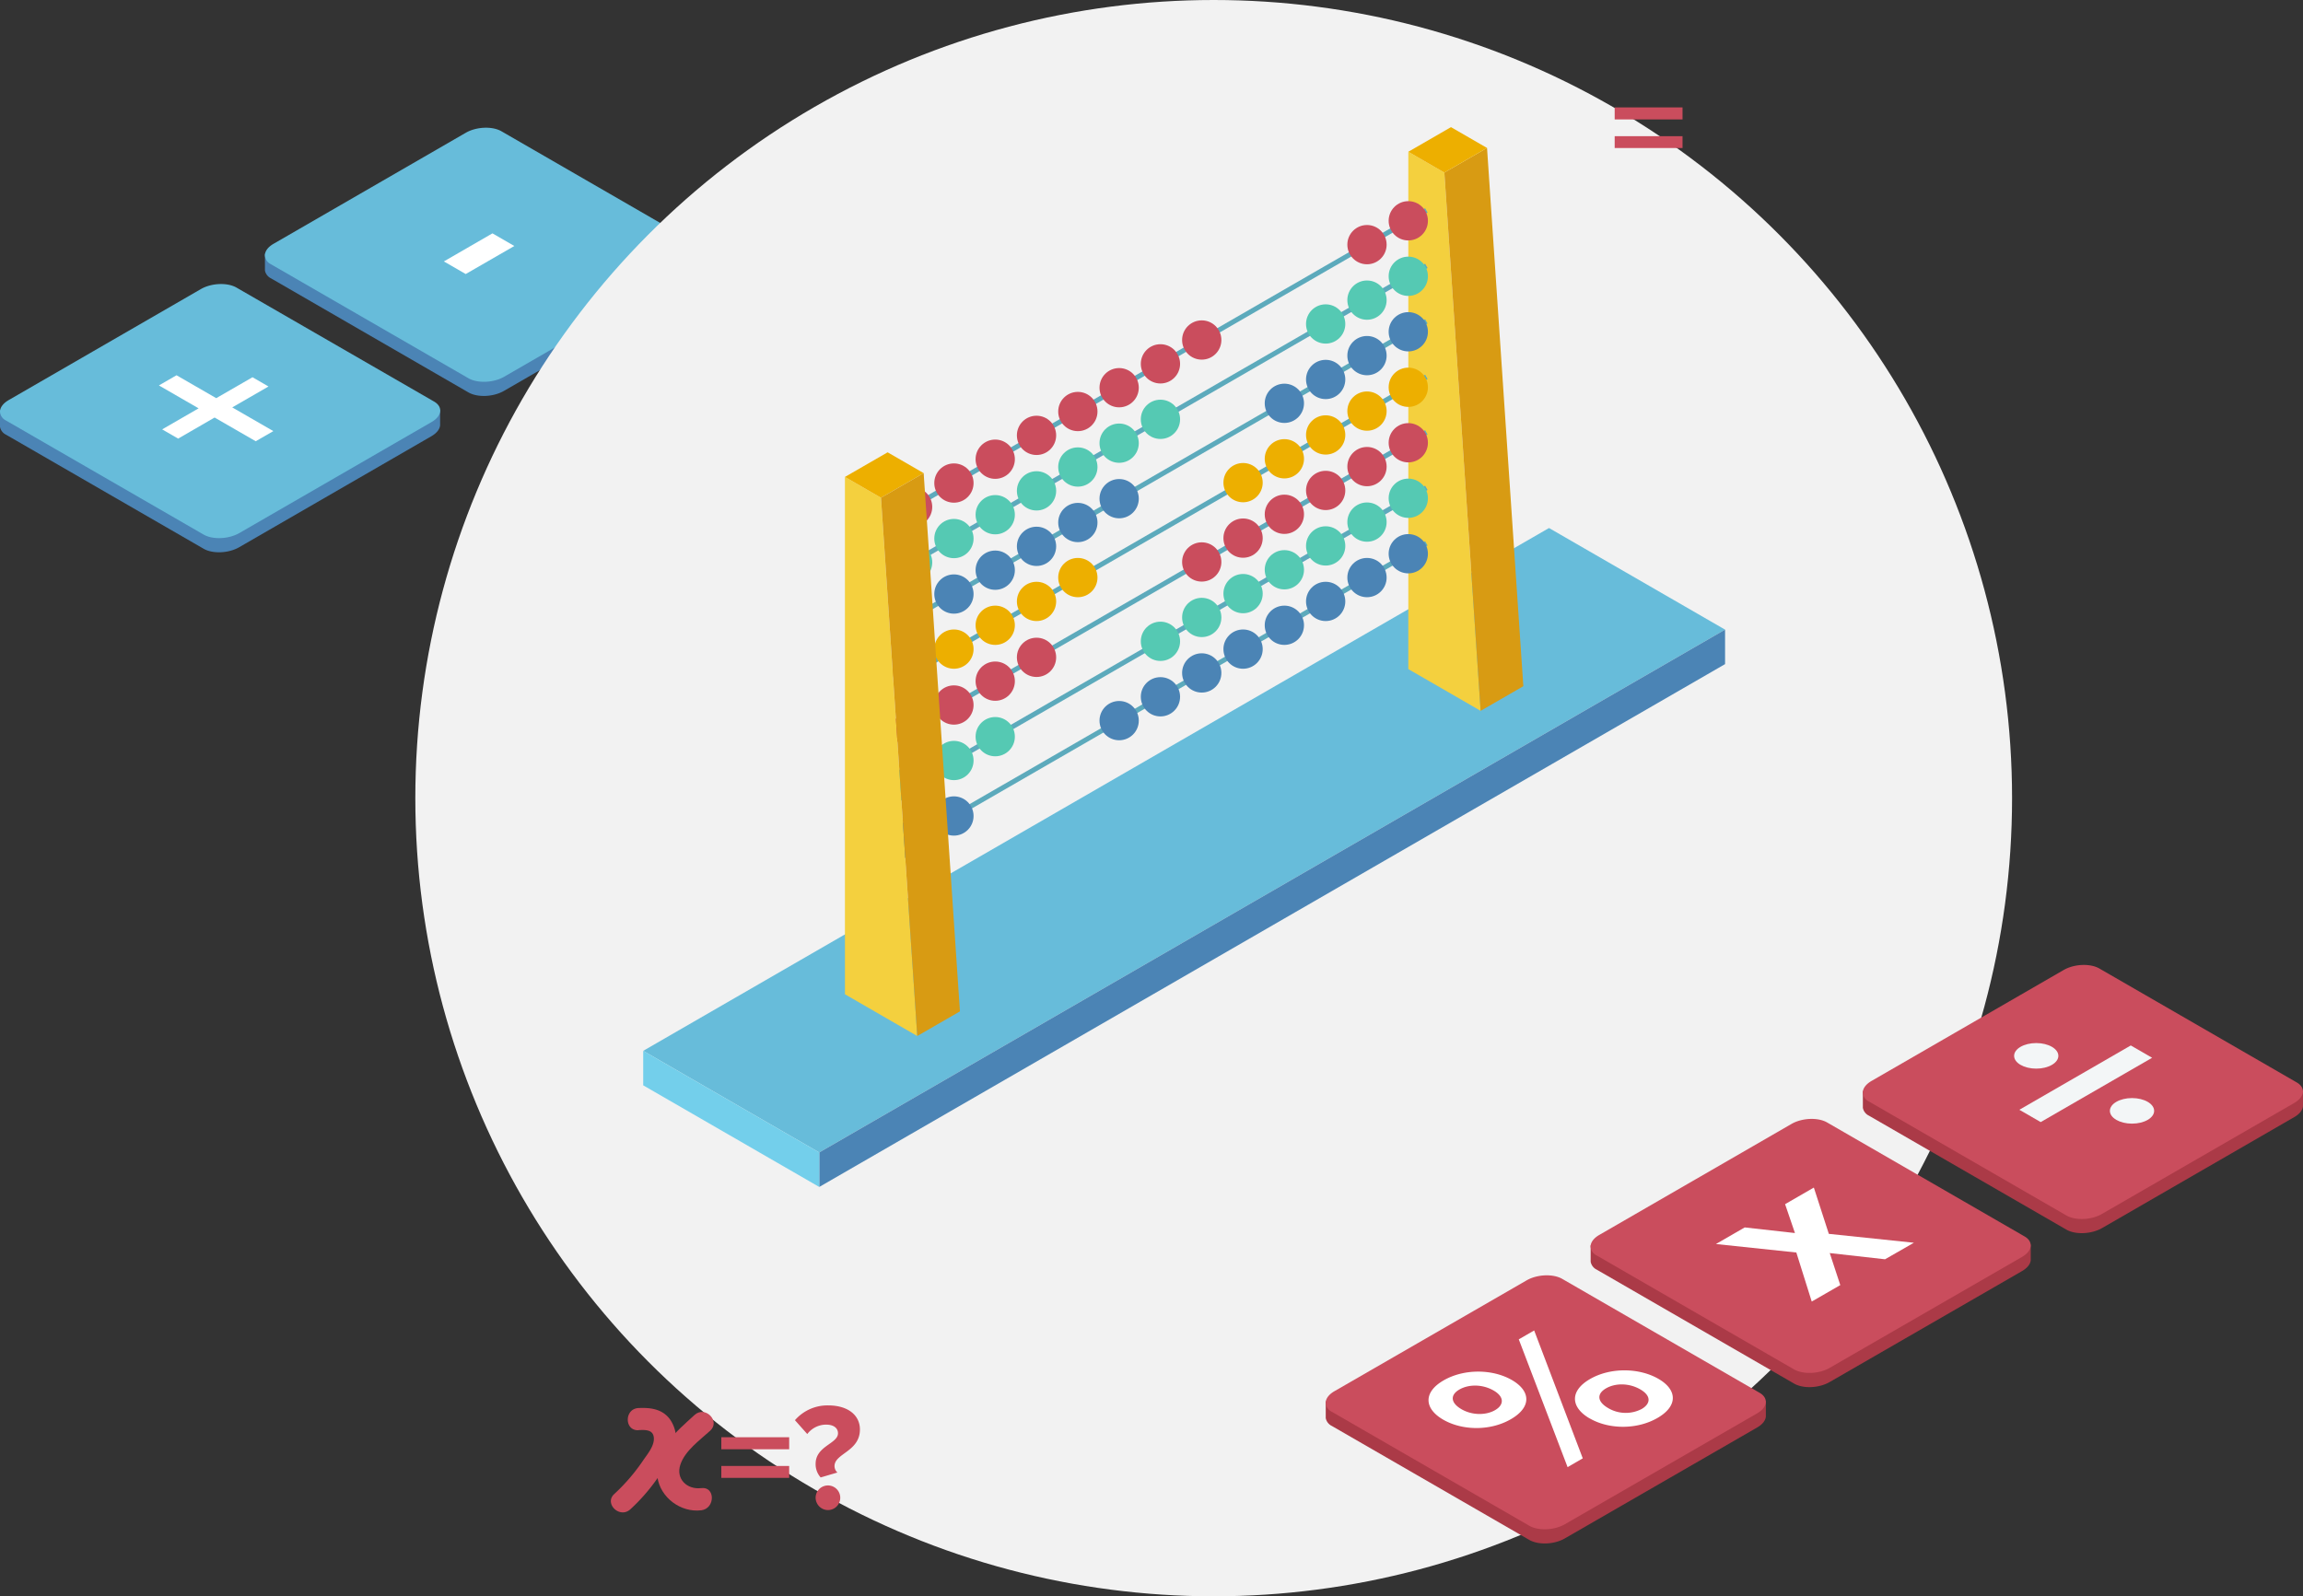 <svg id="ilustra" xmlns="http://www.w3.org/2000/svg" viewBox="0 0 934.62 648"><rect x="0" y="0" width="934.62" height="648" fill="#333333" stroke="none"/><defs><style>.cls-1,.cls-10{fill:#4b84b5;}.cls-2{fill:#67bcda;}.cls-3{fill:#f2f2f2;}.cls-4{fill:#f4d03e;}.cls-5{fill:#d89b13;}.cls-11,.cls-6{fill:#edaf00;}.cls-7{fill:none;}.cls-10,.cls-11,.cls-12,.cls-7{stroke:#5caabc;stroke-miterlimit:10;stroke-width:2px;}.cls-8{fill:#ca4d5d;}.cls-12,.cls-9{fill:#55c9b3;}.cls-13{fill:#73cfeb;}.cls-14{fill:#ab3a47;}.cls-15{fill:#fff;}.cls-16{fill:#f3f6f7;}</style></defs><title>math-and-logic_art</title><path class="cls-1" d="M190.1,159.29,110,113a4.5,4.5,0,0,1-2.48-3.2c0-.09,0-6.08,0-6.17-.08-1.68,1.13.42,3.54-1l78-45.06c4.28-2.47,10.75-2.74,14.46-.6l80.11,46.26c1.71,1,2.53-1.39,2.5,0,0,0,0,5.81,0,5.86-.11,1.57-1.3,3.2-3.53,4.48l-78,45.06C200.28,161.17,193.81,161.43,190.1,159.29Z"/><path class="cls-2" d="M190.1,153.54,110,107.29a4.28,4.28,0,0,1-2.5-3.62c0-1.64,1.19-3.37,3.54-4.72l78-45.06c4.28-2.47,10.75-2.74,14.46-.6l80.11,46.26a4.23,4.23,0,0,1,2.5,3.75c-.06,1.6-1.26,3.28-3.54,4.59l-78,45.06C200.28,155.42,193.81,155.68,190.1,153.54Z"/><path class="cls-1" d="M82.62,222.75,2.5,176.49A4.47,4.47,0,0,1,0,173.29c0-.09,0-6.07,0-6.16-.07-1.69,1.13.41,3.54-1l78-45.06c4.28-2.47,10.75-2.73,14.45-.59l80.12,46.25c1.71,1,2.53-1.39,2.5,0,0,.06,0,5.81,0,5.87-.11,1.56-1.31,3.19-3.53,4.47l-78,45.06C92.79,224.62,86.32,224.89,82.62,222.75Z"/><path class="cls-2" d="M82.62,217,2.5,170.74A4.31,4.31,0,0,1,0,167.13c0-1.65,1.2-3.38,3.54-4.73l78-45.06c4.28-2.47,10.75-2.73,14.45-.59L176.15,163c1.73,1,2.55,2.35,2.5,3.75-.06,1.6-1.26,3.28-3.54,4.59l-78,45.06C92.79,218.87,86.32,219.14,82.62,217Z"/><circle class="cls-3" cx="492.55" cy="324" r="324"/><polygon class="cls-2" points="700.08 255.59 332.47 467.83 261.03 426.58 628.63 214.34 700.08 255.59"/><polygon class="cls-4" points="586.16 70.06 600.88 288.56 571.53 271.61 571.53 61.61 586.16 70.06"/><polygon class="cls-5" points="618.21 278.56 600.88 288.56 586.16 70.06 603.48 60.06 618.21 278.56"/><polygon class="cls-6" points="603.48 60.06 586.16 70.06 571.53 61.61 588.85 51.61 603.48 60.06"/><polyline class="cls-7" points="367.54 207.4 537.99 108.98 554.76 99.31 578.85 85.4"/><circle class="cls-8" cx="571.52" cy="89.63" r="7.97"/><circle class="cls-8" cx="554.76" cy="99.31" r="7.97"/><circle class="cls-8" cx="487.7" cy="138.02" r="7.97"/><circle class="cls-8" cx="470.94" cy="147.7" r="7.97"/><circle class="cls-8" cx="454.18" cy="157.38" r="7.97"/><circle class="cls-8" cx="437.42" cy="167.05" r="7.97"/><circle class="cls-8" cx="420.65" cy="176.73" r="7.97"/><circle class="cls-8" cx="403.89" cy="186.41" r="7.97"/><circle class="cls-8" cx="387.13" cy="196.09" r="7.97"/><circle class="cls-8" cx="370.36" cy="205.77" r="7.97"/><polyline class="cls-7" points="367.54 229.93 537.99 131.51 554.76 121.83 578.85 107.92"/><circle class="cls-9" cx="571.52" cy="112.15" r="7.97"/><circle class="cls-9" cx="554.76" cy="121.83" r="7.97"/><circle class="cls-9" cx="537.99" cy="131.51" r="7.97"/><circle class="cls-9" cx="470.94" cy="170.22" r="7.97"/><circle class="cls-9" cx="454.18" cy="179.9" r="7.97"/><circle class="cls-9" cx="437.42" cy="189.58" r="7.97"/><circle class="cls-9" cx="420.65" cy="199.26" r="7.97"/><circle class="cls-9" cx="403.89" cy="208.94" r="7.97"/><circle class="cls-9" cx="387.13" cy="218.62" r="7.97"/><circle class="cls-9" cx="370.36" cy="228.29" r="7.97"/><polyline class="cls-10" points="367.54 252.45 537.99 154.04 554.76 144.36 578.85 130.45"/><circle class="cls-1" cx="571.52" cy="134.68" r="7.97"/><circle class="cls-1" cx="554.76" cy="144.36" r="7.97"/><circle class="cls-1" cx="537.99" cy="154.04" r="7.97"/><circle class="cls-1" cx="521.23" cy="163.72" r="7.97"/><circle class="cls-1" cx="454.18" cy="202.43" r="7.97"/><circle class="cls-1" cx="437.42" cy="212.11" r="7.97"/><circle class="cls-1" cx="420.65" cy="221.78" r="7.97"/><circle class="cls-1" cx="403.89" cy="231.46" r="7.97"/><circle class="cls-1" cx="387.13" cy="241.14" r="7.97"/><circle class="cls-1" cx="370.36" cy="250.82" r="7.97"/><polyline class="cls-11" points="367.54 274.98 537.99 176.56 554.76 166.88 578.85 152.98"/><circle class="cls-6" cx="571.52" cy="157.21" r="7.97"/><circle class="cls-6" cx="554.76" cy="166.88" r="7.97"/><circle class="cls-6" cx="537.99" cy="176.56" r="7.97"/><circle class="cls-6" cx="521.23" cy="186.24" r="7.97"/><circle class="cls-6" cx="504.47" cy="195.92" r="7.97"/><circle class="cls-6" cx="437.42" cy="234.46" r="7.97"/><circle class="cls-6" cx="420.65" cy="244.14" r="7.97"/><circle class="cls-6" cx="403.89" cy="253.82" r="7.97"/><circle class="cls-6" cx="387.13" cy="263.5" r="7.97"/><circle class="cls-6" cx="370.36" cy="273.17" r="7.97"/><polyline class="cls-7" points="367.54 297.5 537.99 199.09 554.76 189.41 578.85 175.5"/><circle class="cls-8" cx="571.52" cy="179.73" r="7.97"/><circle class="cls-8" cx="554.76" cy="189.41" r="7.97"/><circle class="cls-8" cx="537.99" cy="199.09" r="7.97"/><circle class="cls-8" cx="521.23" cy="208.77" r="7.97"/><circle class="cls-8" cx="504.47" cy="218.44" r="7.97"/><circle class="cls-8" cx="487.7" cy="228.12" r="7.97"/><circle class="cls-8" cx="420.65" cy="266.84" r="7.97"/><circle class="cls-8" cx="403.89" cy="276.51" r="7.97"/><circle class="cls-8" cx="387.13" cy="286.19" r="7.97"/><circle class="cls-8" cx="370.36" cy="295.87" r="7.97"/><polyline class="cls-12" points="367.54 320.03 537.99 221.61 554.76 211.94 578.85 198.03"/><circle class="cls-9" cx="571.52" cy="202.26" r="7.97"/><circle class="cls-9" cx="554.76" cy="211.94" r="7.97"/><circle class="cls-9" cx="537.99" cy="221.61" r="7.97"/><circle class="cls-9" cx="521.23" cy="231.29" r="7.97"/><circle class="cls-9" cx="504.47" cy="240.97" r="7.97"/><circle class="cls-9" cx="487.7" cy="250.65" r="7.97"/><circle class="cls-9" cx="470.94" cy="260.33" r="7.97"/><circle class="cls-9" cx="403.89" cy="299.04" r="7.97"/><circle class="cls-9" cx="387.13" cy="308.72" r="7.97"/><circle class="cls-9" cx="370.36" cy="318.4" r="7.97"/><polyline class="cls-10" points="367.54 342.55 537.99 244.14 554.76 234.46 578.85 220.55"/><circle class="cls-1" cx="571.52" cy="224.78" r="7.97"/><circle class="cls-1" cx="554.76" cy="234.46" r="7.97"/><circle class="cls-1" cx="537.99" cy="244.14" r="7.97"/><circle class="cls-1" cx="521.23" cy="253.82" r="7.97"/><circle class="cls-1" cx="504.47" cy="263.5" r="7.97"/><circle class="cls-1" cx="487.7" cy="273.17" r="7.97"/><circle class="cls-1" cx="470.94" cy="282.85" r="7.97"/><circle class="cls-1" cx="454.18" cy="292.53" r="7.97"/><circle class="cls-1" cx="387.13" cy="331.24" r="7.97"/><circle class="cls-1" cx="370.36" cy="340.92" r="7.97"/><polygon class="cls-4" points="357.53 202.06 372.25 420.56 342.9 403.61 342.9 193.61 357.53 202.06"/><polygon class="cls-6" points="374.85 192.06 357.53 202.06 342.9 193.61 360.22 183.61 374.85 192.06"/><polygon class="cls-5" points="389.57 410.56 372.25 420.56 357.53 202.06 374.85 192.06 389.57 410.56"/><polygon class="cls-1" points="700.08 269.59 332.47 481.83 332.47 467.83 700.08 255.59 700.08 269.59"/><polygon class="cls-13" points="261.03 440.58 332.47 481.83 332.47 467.83 261.03 426.58 261.03 440.58"/><path class="cls-14" d="M728.09,561.65,648,515.4a4.48,4.48,0,0,1-2.47-3.21c0-.09,0-6.07,0-6.16-.07-1.68,1.13.41,3.54-1l78-45.05c4.27-2.47,10.75-2.74,14.45-.6l80.11,46.25c1.71,1,2.53-1.38,2.5,0v5.87c-.11,1.57-1.31,3.19-3.53,4.48l-78,45C738.27,563.52,731.8,563.79,728.09,561.65Z"/><path class="cls-8" d="M728.09,555.9,648,509.65a4.31,4.31,0,0,1-2.5-3.62c0-1.64,1.2-3.38,3.54-4.73l78-45.05c4.27-2.47,10.75-2.74,14.45-.6l80.11,46.25c1.74,1,2.56,2.35,2.5,3.75-.06,1.61-1.25,3.28-3.53,4.6l-78,45C738.27,557.77,731.8,558,728.09,555.9Z"/><path class="cls-14" d="M838.59,499.15,758.48,452.9a4.47,4.47,0,0,1-2.48-3.2c0-.1,0-6.08,0-6.17-.07-1.68,1.14.42,3.54-1l78-45.05c4.28-2.47,10.75-2.74,14.46-.6l80.11,46.25c1.71,1,2.53-1.38,2.5,0,0,0,0,5.81,0,5.86-.11,1.57-1.3,3.2-3.53,4.48l-78,45.05C848.77,501,842.29,501.29,838.59,499.15Z"/><path class="cls-8" d="M838.59,493.4l-80.11-46.25a4.31,4.31,0,0,1-2.51-3.62c0-1.64,1.2-3.37,3.54-4.73l78-45.05c4.28-2.47,10.75-2.74,14.46-.6l80.11,46.25c1.73,1,2.55,2.35,2.5,3.76-.06,1.6-1.26,3.27-3.54,4.59L853,492.8C848.77,495.27,842.29,495.54,838.59,493.4Z"/><path class="cls-14" d="M620.61,625.1,540.5,578.85a4.5,4.5,0,0,1-2.48-3.2c0-.1,0-6.08,0-6.17-.08-1.68,1.13.42,3.54-1l78-45c4.28-2.47,10.75-2.74,14.46-.6l80.11,46.25c1.71,1,2.53-1.38,2.5,0,0,0,0,5.81,0,5.86-.11,1.57-1.3,3.2-3.53,4.48l-78,45C630.79,627,624.32,627.24,620.61,625.1Z"/><path class="cls-8" d="M620.61,619.35,540.5,573.1a4.28,4.28,0,0,1-2.5-3.62c0-1.64,1.19-3.37,3.54-4.73l78-45c4.28-2.47,10.75-2.74,14.46-.6l80.11,46.25c1.73,1,2.55,2.35,2.5,3.76-.06,1.6-1.26,3.27-3.54,4.59l-78,45C630.79,621.22,624.32,621.49,620.61,619.35Z"/><path class="cls-15" d="M585.7,576.3c-7.73-4.47-8.22-11.11.16-15.95s20-4.6,27.7-.14,8.06,11-.41,15.9S593.34,580.71,585.7,576.3Zm20.47-11.82c-4.52-2.61-10.11-2.61-13.89-.43s-3.7,5.36.82,8c4.35,2.52,9.94,2.52,13.64.38S610.52,567,606.17,564.48Zm30,31.08-19.81-51.87,6.25-3.6L642.33,592Zm9-19.74c-7.73-4.46-8.3-11.15.08-16s20.06-4.56,27.78-.1,8,11.06-.41,15.9S652.85,580.23,645.21,575.82ZM665.67,564c-4.52-2.61-10.1-2.61-13.89-.42s-3.69,5.36.83,8a14,14,0,0,0,13.64.38C670,569.75,670.11,566.57,665.67,564Z"/><path class="cls-15" d="M189,111.24l-8.87-5.12,19.72-11.39,8.88,5.13Z"/><path class="cls-15" d="M94.25,165.38,110.93,175l-7.15,4.12-16.69-9.63L72.3,178.05l-6.49-3.75,14.79-8.54-16.11-9.3,7.15-4.13,16.11,9.3,14.72-8.49,6.49,3.75Z"/><path class="cls-15" d="M765,511.19l-22.44-2.52,4.28,13-11.59,6.68L729,508.44,696.38,505l11.67-6.74,20.39,2.28-4-11.72,11.67-6.74,6.08,18.79,34.52,3.61Z"/><polygon class="cls-16" points="828.17 455.5 819.51 450.5 864.73 424.39 873.39 429.39 828.17 455.5"/><ellipse class="cls-16" cx="826.36" cy="428.61" rx="8.98" ry="5.19"/><ellipse class="cls-16" cx="865.23" cy="450.94" rx="8.98" ry="5.19"/><path class="cls-8" d="M259.11,580.54c2.93-.14,6.18-.23,6.25,3.45.06,3-2.41,6.07-4.06,8.41a78,78,0,0,1-11.93,14c-4.36,3.83,2,10.17,6.36,6.36a76.05,76.05,0,0,0,10.86-12.36c3-4,6.23-8.12,7.34-13.08a13.58,13.58,0,0,0-2.23-11.42c-3.14-4-7.83-4.54-12.59-4.32-5.77.28-5.8,9.28,0,9Z"/><path class="cls-8" d="M281.87,574.39c-7.19,6.6-16.62,14.23-15.08,25.2,1.19,8.36,9.5,14.52,17.82,13.49,5.67-.7,5.74-9.71,0-9s-10.47-3.71-8.49-9.56c1.92-5.68,7.86-9.86,12.11-13.76s-2.1-10.28-6.36-6.37Z"/><path class="cls-8" d="M292.73,588.31v-4.88h27.54v4.88Zm0,11.61V595.1h27.54v4.82Z"/><path class="cls-8" d="M331,594.24c0-7.29,9.08-8.15,9.08-12.42,0-1.91-1.48-3.51-4.88-3.51a9.67,9.67,0,0,0-7.59,3.82l-5-5.62a17.48,17.48,0,0,1,13.53-6c8,0,12.84,4,12.84,9.76,0,9-10.31,9.7-10.31,14.88a3.55,3.55,0,0,0,1.17,2.6l-6.79,2A8,8,0,0,1,331,594.24ZM331,608a5,5,0,1,1,5,5A5.06,5.06,0,0,1,331,608Z"/><path class="cls-8" d="M655.28,48.48V43.6h27.54v4.88Zm0,11.61V55.28h27.54v4.81Z"/></svg>